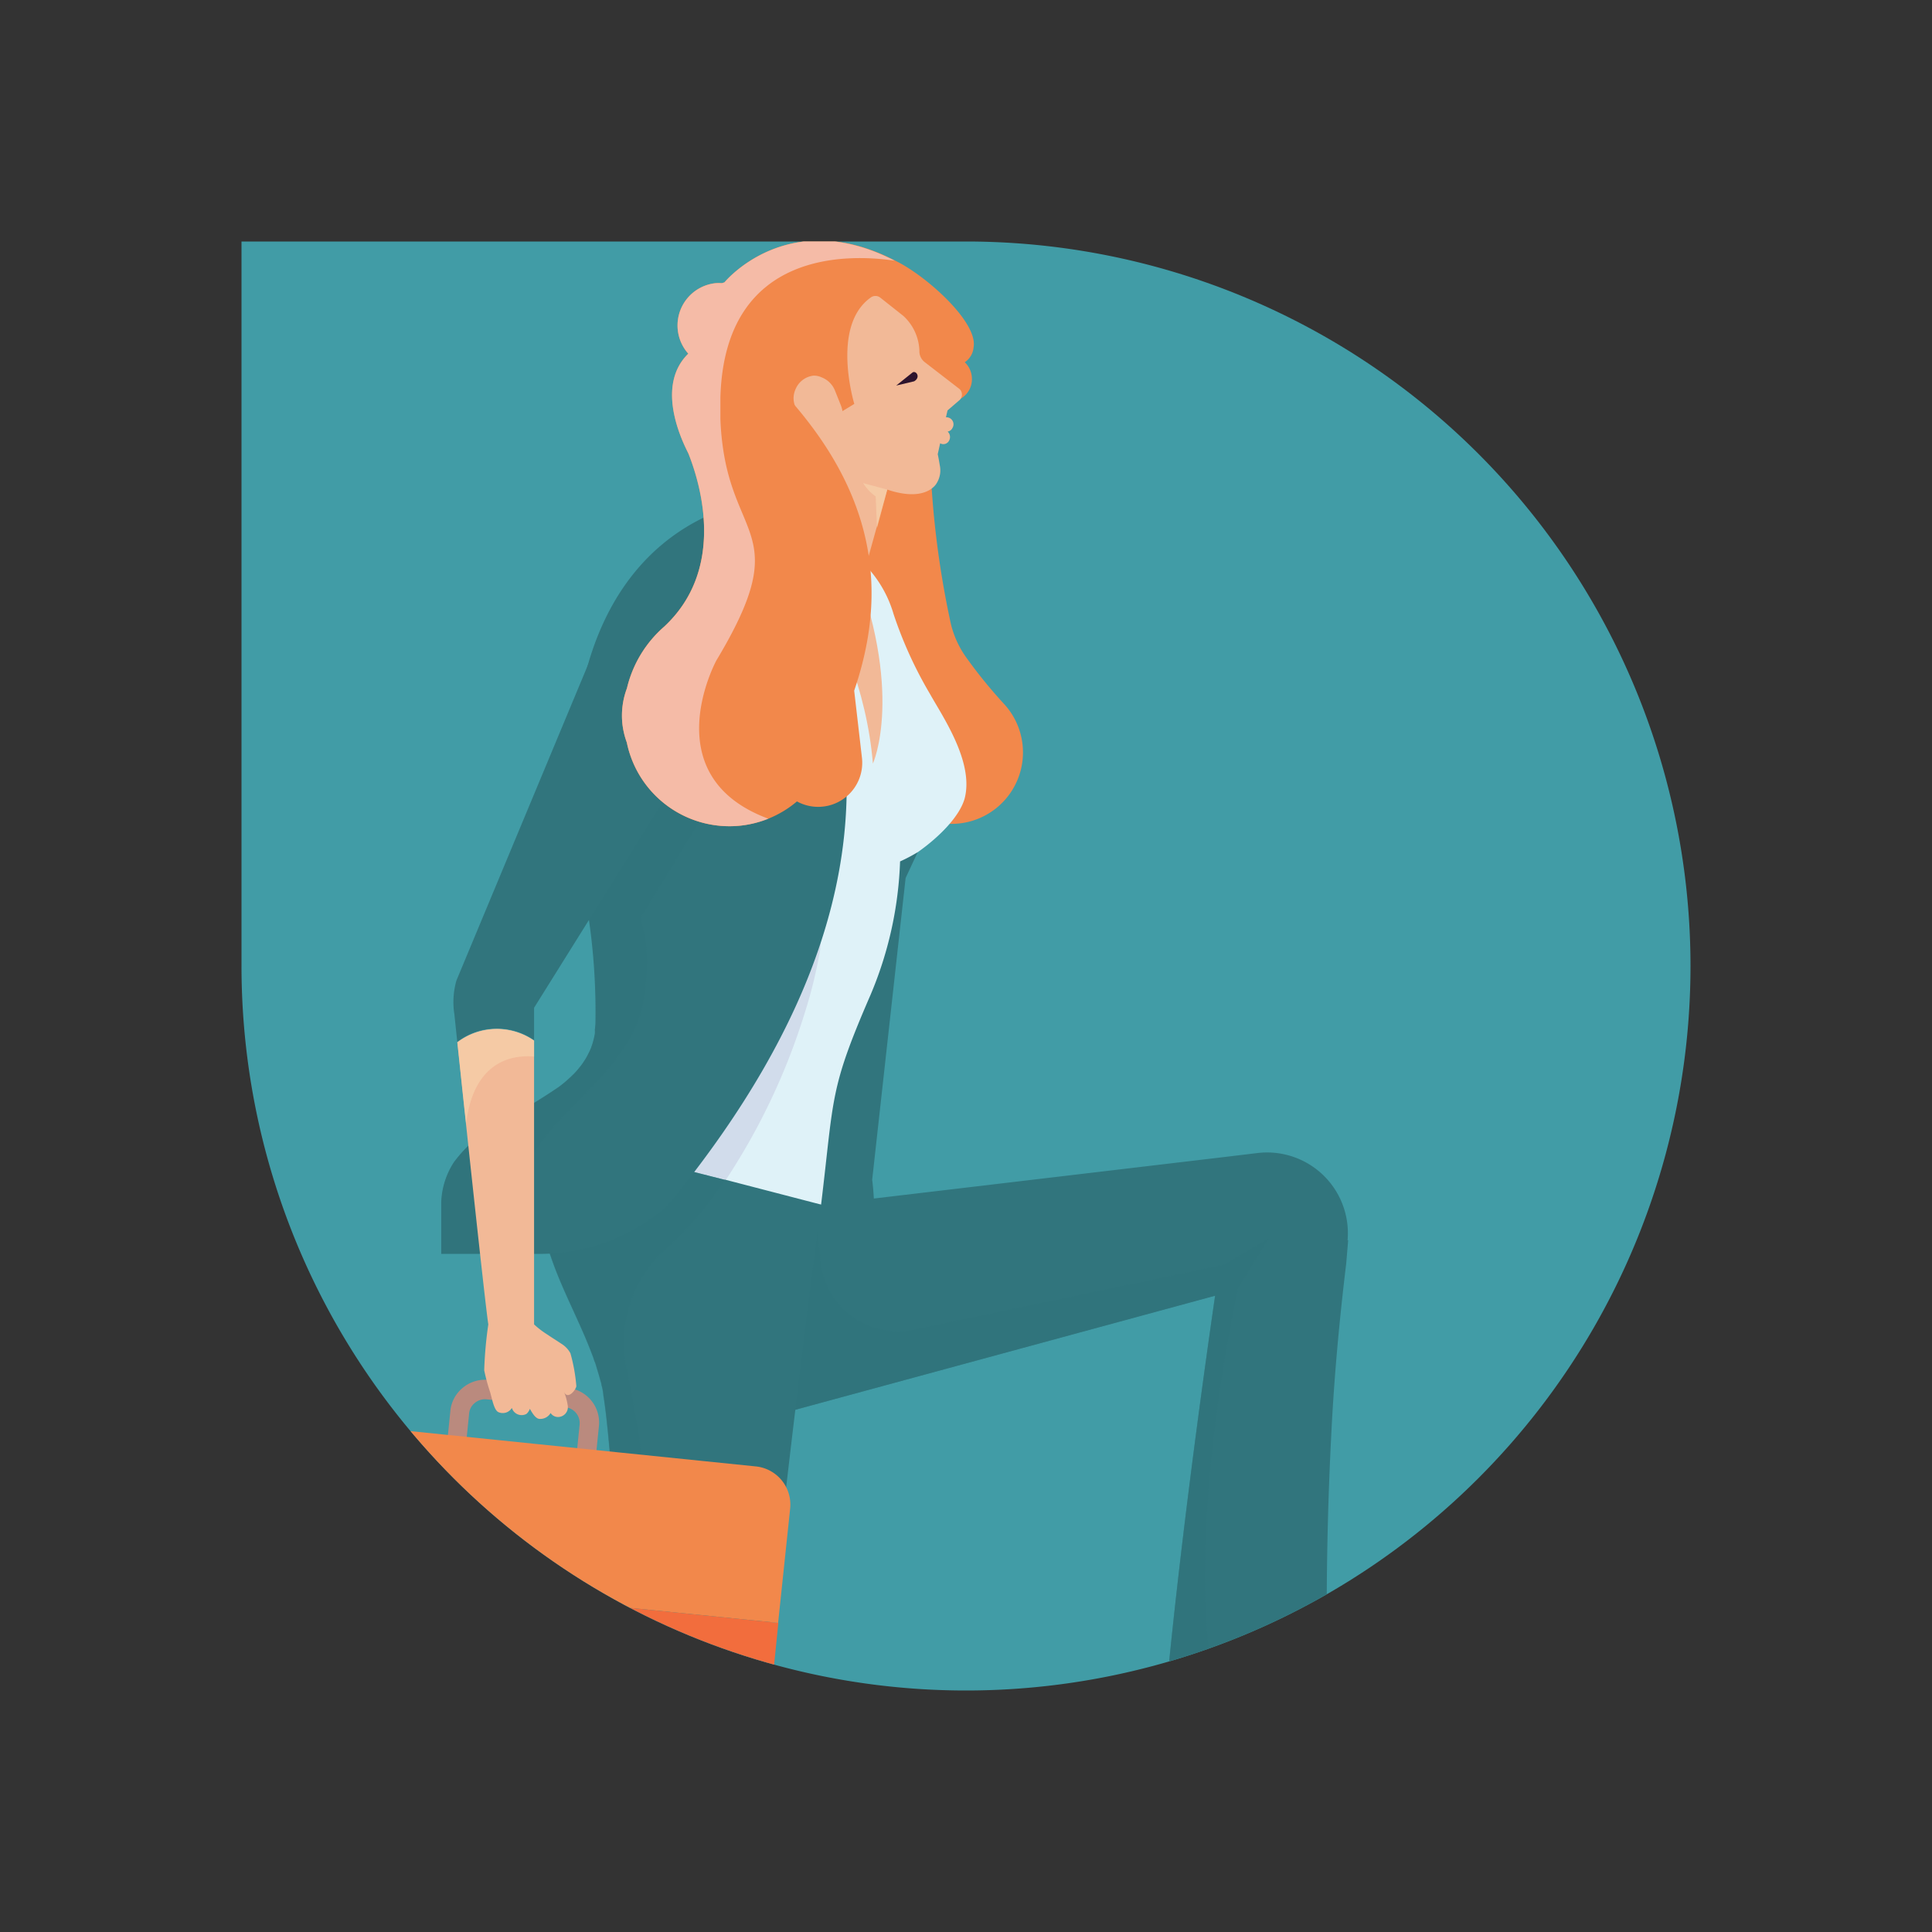 <svg id="cf1_paso_copia_4" data-name="cf1_paso copia 4" xmlns="http://www.w3.org/2000/svg" xmlns:xlink="http://www.w3.org/1999/xlink" width="160" height="160" viewBox="0 0 160 160">
  <rect x="0" y="0" width="160" height="160" fill="#333333" stroke="none"/>
  <defs>
    <clipPath id="clip-path">
      <path id="Trazado_101366" data-name="Trazado 101366" d="M80,20h0a60,60,0,0,1,60,60v60H80A60,60,0,0,1,20,80h0A60,60,0,0,1,80,20Z" transform="translate(160 160) rotate(180)" fill="none"/>
    </clipPath>
    <linearGradient id="linear-gradient" x1="75.104" y1="-28.805" x2="75.104" y2="-29.585" gradientUnits="objectBoundingBox">
      <stop offset="0.01" stop-color="#dff2f8"/>
      <stop offset="0.09" stop-color="#e9f6fa"/>
      <stop offset="0.27" stop-color="#f5fbfd"/>
      <stop offset="0.5" stop-color="#fdfeff"/>
      <stop offset="1" stop-color="#fff"/>
    </linearGradient>
  </defs>
  <g id="Capa_2" data-name="Capa 2">
    <rect id="Rectángulo_5267" data-name="Rectángulo 5267" width="120" height="120" transform="translate(0 20)" fill="none"/>
    <path id="Trazado_101334" data-name="Trazado 101334" d="M80,20h0a60,60,0,0,1,60,60v60H80A60,60,0,0,1,20,80h0A60,60,0,0,1,80,20Z" transform="translate(160 160) rotate(180)" fill="#419ca6"/>
    <rect id="Rectángulo_5268" data-name="Rectángulo 5268" width="160" height="160" fill="none"/>
    <g id="Grupo_54120" data-name="Grupo 54120" clip-path="url(#clip-path)">
      <g id="Grupo_54119" data-name="Grupo 54119">
        <path id="Trazado_101335" data-name="Trazado 101335" d="M77.74,64.75C79.26,48,70.43,46,70.43,46L71,70.33l-1.16,4L59.42,110.49C74.93,116,72.23,97.71,72.23,97.71l2.77-25c.07-.15.14-.31.22-.47.5-1.09,1.06-2.26,1.56-3.33,1-2,1.75-3.66,1.75-3.66Z" fill="#31757d"/>
        <path id="Trazado_101336" data-name="Trazado 101336" d="M105.14,140l-2.36,18.28c0,1.51,1.48,2.88,2.68,3.76a10.72,10.72,0,0,0,2.65,1.4l1,2.38h-2.62s-10.34,1.33-8.38-5.37c.57-2,.75-20.45.75-20.45Z" fill="#f2b997"/>
        <path id="Trazado_101337" data-name="Trazado 101337" d="M111.65,102.7c-.05.64-.11,1.29-.16,1.92-.57,4.72-1,9.38-1.23,14a287.711,287.711,0,0,0,.15,32.49c.09,1.73.21,3.45.32,5.15-6,2-12.54-2.83-15-3.77.4-13.23,3.74-37.2,4.9-45.18L63.11,117.5,67.35,102l.6-2.22,33.19-3.93,3-.36a6.69,6.69,0,0,1,7.46,7.23Z" fill="#31757d"/>
        <path id="Trazado_101338" data-name="Trazado 101338" d="M110.73,156.24c-6,2-12.54-2.83-15-3.77.4-13.23,3.74-37.2,4.9-45.18L63.11,117.5l4.1-16.14.34-.85.43,4a6.42,6.42,0,0,0,7.7,5.6l25.68-5.38,3.76-2.22-2.57,4.18s-9.89,43.61,7.86,44.35C110.5,152.82,110.62,154.54,110.73,156.24Z" fill="#31757d" opacity="0.5"/>
        <path id="Trazado_101339" data-name="Trazado 101339" d="M57,37.53l.21.38a25.821,25.821,0,0,0,2.7-.38c4.24-.82,5.85-2.31,5.85-2.31l1.09-.31,1.64-.47L77.68,33a1.88,1.88,0,0,0,1.17.25,1.86,1.86,0,0,0,1.63-2.06A1.9,1.9,0,0,0,79.9,30a1.66,1.66,0,0,0,.73-1.25c.35-2-3.6-5.62-6.17-7l-.37-.19C65.21,17,60,23.38,60,23.38l-.21.07a4.43,4.43,0,0,0-.52,0A3.52,3.52,0,0,0,57,29.29C54.35,31.88,56.34,36.23,57,37.53Z" fill="#f2884b"/>
        <path id="Trazado_101340" data-name="Trazado 101340" d="M69.85,37.36,77,36.68a76.59,76.59,0,0,0,1.75,15A8,8,0,0,0,80,54.42a40.261,40.261,0,0,0,3.18,3.91,5.92,5.92,0,0,1-5.71,9.75C71.39,66.88,62.49,52.28,69.85,37.36Z" fill="#f2884b"/>
        <path id="Trazado_101341" data-name="Trazado 101341" d="M77,57.44a34.14,34.14,0,0,1-3-6.59c-1-3.42-3.56-5.54-6.5-7.05-2.3-1.19-4.51-2.42-4.92-2.32C62.52,41.49,45,45.87,48.29,71c1.09,3.24,1.38,8.32,1.6,11.53a39.33,39.33,0,0,1-.43,6.3c-.12,1.34-1.64,4.66-3,5.44h0C50.81,97.6,58,100.57,68,99.76c1.09-9,.67-9.48,4.09-17.36a31,31,0,0,0,2.45-11.06,13.268,13.268,0,0,0,1.38-.72l.09-.05c1.84-1.3,3.48-3,3.88-4.45C80.67,63.1,78.06,59.34,77,57.44Z" fill="url(#linear-gradient)"/>
        <path id="Trazado_101342" data-name="Trazado 101342" d="M62.58,41.48s8.7,9.49,9.71,21.76c0,0,2.69-5.92-1.86-17.25Z" fill="#f2b997"/>
        <g id="Grupo_54113" data-name="Grupo 54113">
          <path id="Trazado_101343" data-name="Trazado 101343" d="M44.76,99.84a10.17,10.17,0,0,1,1.68-5.55,9.54,9.54,0,0,0-1.68,5.55Z" fill="#31757d"/>
          <path id="Trazado_101344" data-name="Trazado 101344" d="M60.11,97.71a54,54,0,0,0,6.59-14,37.73,37.73,0,0,0,1.21-5c.06-.28.06-1.55.31-1.77L46.44,94.29,60,97.69Z" fill="#d1dceb"/>
          <path id="Trazado_101345" data-name="Trazado 101345" d="M62.05,152.92A261.669,261.669,0,0,0,61,199.39c.09,1.73.2,3.45.31,5.15-6,2-12.54-2.83-15-3.77.48-16,5.29-47.85,5.29-47.85.48-3.39-.19-22.52-1.1-32.73-.17-1.91-.34-3.5-.52-4.62a4.431,4.431,0,0,0-.16-.87,1.323,1.323,0,0,0-.08-.33c-.07-.27-.15-.55-.23-.81s-.13-.44-.2-.66l-.09-.22a4.4,4.4,0,0,0-.18-.51c-1-2.68-2.46-5.3-3.38-8-.13-.37-.25-.72-.35-1.08l-.15-.56a2.819,2.819,0,0,0-.13-.54c-.04-.18-.07-.36-.1-.54s-.06-.37-.08-.56a3.288,3.288,0,0,0-.05-.54,4.71,4.71,0,0,1,0-.53h0a10.26,10.26,0,0,1,1.68-5.56L60,97.7h.07L68,99.76S64.05,129.36,62.05,152.92Z" fill="#31757d"/>
        </g>
        <path id="Trazado_101346" data-name="Trazado 101346" d="M61.29,204.54c-6,2-12.54-2.83-15-3.77.48-16,5.29-47.85,5.29-47.85.48-3.39-.19-22.52-1.1-32.73-.17-1.91-.34-3.5-.52-4.62a4.431,4.431,0,0,0-.16-.87,1.323,1.323,0,0,0-.08-.33c-.07-.27-.15-.55-.23-.81s-.13-.44-.2-.66l-.09-.22a4.4,4.4,0,0,0-.18-.51c-1-2.68-2.46-5.3-3.38-8-.13-.37-.25-.72-.35-1.08l-.15-.56a2.819,2.819,0,0,0-.13-.54c-.04-.18-.07-.36-.1-.54s-.06-.37-.08-.56a3.288,3.288,0,0,0-.05-.54,4.71,4.71,0,0,1,0-.53h0a10.26,10.26,0,0,1,1.68-5.56L60,97.7h.07a.41.41,0,0,1-.07.11c-.14.21-.29.43-.45.63a28.06,28.06,0,0,1-4.23,4.86,10.33,10.33,0,0,0-3.42,10c1.53,7.27,3.33,20.36,2.21,38.95H58l-3.84,2.3s-9.4,40.93,6.84,44.84C61.07,201.12,61.18,202.84,61.29,204.54Z" fill="#31757d" opacity="0.5"/>
        <path id="Trazado_101347" data-name="Trazado 101347" d="M56.33,98.55c-.39.5-.8,1-1.21,1.43a15.92,15.92,0,0,1-10.18,3.86h-8.4V99.56h0a6.49,6.49,0,0,1,1.05-3.31,11.92,11.92,0,0,1,4.12-3.47,48.13,48.13,0,0,0,4.49-2.71h0a8.106,8.106,0,0,0,.65-.51l.45-.41a6.19,6.19,0,0,0,.65-.7,5.44,5.44,0,0,0,.45-.62,4.53,4.53,0,0,0,.34-.61,3,3,0,0,0,.15-.31,1.16,1.16,0,0,0,.06-.15l.12-.35a6.84,6.84,0,0,0,.19-.81,1.919,1.919,0,0,0,0-.32,5.438,5.438,0,0,0,.05-.58,53.29,53.29,0,0,0-1.07-11.58q-.23-1.38-.39-2.7c-1.9-15.77,3.53-26.59,14.65-29-.94.2-2.08,2.92-2.27,3.67-.95,3.54,3.75,5.12,6.11,6.56a5,5,0,0,1,2.15,2.78C73.45,70.63,66.41,85.89,56.33,98.55Z" fill="#31757d"/>
        <path id="Trazado_101348" data-name="Trazado 101348" d="M74.25,37.75l-.62,2.24-1.04,3.72-1.8,6.47-7.86-8.32,1.9-6.77,3.23-1.35Z" fill="#f2b997"/>
        <path id="Trazado_101349" data-name="Trazado 101349" d="M73.63,40l-1,3.72-.11-2.61A3.83,3.83,0,0,1,71,38.83Z" fill="#f7d2ab" opacity="0.7"/>
        <path id="Trazado_101350" data-name="Trazado 101350" d="M72.11,24.64a.65.65,0,0,1,.78,0l1.92,1.52a4.09,4.09,0,0,1,1.33,2.89v.08a1.14,1.14,0,0,0,.44.86l2.85,2.2a.59.59,0,0,1,.23.46.61.61,0,0,1-.19.48l-1,.86-.13.57a.58.58,0,0,1,.54.88.53.53,0,0,1-.4.3.62.62,0,0,1,.13.73.53.53,0,0,1-.75.24l-.2.9s.08.38.17.93A2,2,0,0,1,77.58,40s-.8,1.65-4.09.55l-3-.81a4,4,0,0,1-2.6-3.27,1.36,1.36,0,0,0-.52-.87,6.16,6.16,0,0,1-1.51-2.46L69,32.42a9,9,0,0,1,.75,1.64l1-.61S68.78,27,72.11,24.64Z" fill="#f2b997"/>
        <path id="Trazado_101351" data-name="Trazado 101351" d="M74.22,31.93l1.48-.35c.41-.23.33-.62.11-.74a.24.24,0,0,0-.23,0Z" fill="#2e142d"/>
        <path id="Trazado_101352" data-name="Trazado 101352" d="M58.58,67l-5.39,8.82c-.18.29.27,1.76.3,2.08a18.14,18.14,0,0,1-.22,5.15c-1.55,8.12-13.56,10.83-9.7,20.76h-7V99.53a6.49,6.49,0,0,1,1.05-3.31,11.92,11.92,0,0,1,4.12-3.47,49.657,49.657,0,0,0,4.5-2.71,8.108,8.108,0,0,0,.65-.51,4.179,4.179,0,0,0,.45-.41,6.191,6.191,0,0,0,.65-.7,6.491,6.491,0,0,0,.45-.62,4.53,4.53,0,0,0,.34-.61,3,3,0,0,0,.15-.31,1.159,1.159,0,0,0,.06-.15,3.589,3.589,0,0,0,.12-.35,6.839,6.839,0,0,0,.19-.81,1.19,1.19,0,0,0,0-.32,5.439,5.439,0,0,0,.05-.58,53.29,53.29,0,0,0-1.07-11.58q-.23-1.38-.39-2.7L61.36,50.84S67,55.33,58.58,67Z" fill="#31757d" opacity="0.5"/>
        <g id="Grupo_54117" data-name="Grupo 54117">
          <path id="Trazado_101353" data-name="Trazado 101353" d="M49.22,121.86l.38-3.75a2.88,2.88,0,0,0-2.6-3.17l-6.54-.66a2.86,2.86,0,0,0-2.12.64,2.82,2.82,0,0,0-1.05,2l-.38,3.75,1.56.16.38-3.76a1.26,1.26,0,0,1,.48-.89,1.31,1.31,0,0,1,1-.29l6.54.66A1.32,1.32,0,0,1,48,118l-.38,3.76Z" fill="#ba8a7e"/>
          <g id="Grupo_54114" data-name="Grupo 54114">
            <path id="Trazado_101354" data-name="Trazado 101354" d="M64.46,134.4l-1.77,17.48a3.23,3.23,0,0,1-3.49,2.88L22.1,151a3.17,3.17,0,0,1-2.85-3.47L21,130Z" fill="#f26d3d"/>
            <path id="Trazado_101355" data-name="Trazado 101355" d="M22,120.53a3.21,3.21,0,0,1,3.48-2.88l37.09,3.79a3.18,3.18,0,0,1,2.87,3.47l-1,9.49L21,130Z" fill="#f2884b"/>
          </g>
          <g id="Grupo_54116" data-name="Grupo 54116">
            <path id="Trazado_101356" data-name="Trazado 101356" d="M39.77,132.63a2.37,2.37,0,1,0,4.71.48l.26-2.56a2.372,2.372,0,0,0-4.72-.47Z" fill="#674328"/>
            <path id="Trazado_101357" data-name="Trazado 101357" d="M40.3,132.69a2.372,2.372,0,1,0,4.72.47l.25-2.55a2.37,2.37,0,1,0-4.71-.48Z" fill="#674328"/>
            <g id="Grupo_54115" data-name="Grupo 54115">
              <path id="Trazado_101358" data-name="Trazado 101358" d="M42,130.78a.89.89,0,1,0,.972-.768A.89.89,0,0,0,42,130.78Z" fill="#fff"/>
              <path id="Trazado_101359" data-name="Trazado 101359" d="M42.45,131.39l.72.07L43,133a.36.36,0,0,1-.4.32.34.34,0,0,1-.25-.13.35.35,0,0,1-.08-.26Z" fill="#fff"/>
            </g>
          </g>
        </g>
        <path id="Trazado_101360" data-name="Trazado 101360" d="M69.23,36a.9.9,0,0,1-1.26,0c-1.36-1.15-2.89-2.38-1.97-4a1.83,1.83,0,0,1,1.37-.89,1.47,1.47,0,0,1,.67.14,1.94,1.94,0,0,1,1.11,1.1l.46,1.15a2.49,2.49,0,0,1-.33,2.5h0Z" fill="#f2b997"/>
        <g id="Grupo_54118" data-name="Grupo 54118">
          <path id="Trazado_101361" data-name="Trazado 101361" d="M46.7,115.24a5.12,5.12,0,0,1,.31,1.11.82.82,0,0,1-.82,1,.73.73,0,0,1-.59-.33,1,1,0,0,1-.89.49c-.3,0-.55-.34-.83-.84a.94.94,0,0,1-.29.43.85.85,0,0,1-1.2-.5.88.88,0,0,1-1.15.33c-.33-.21-.47-1-.65-1.64a15,15,0,0,1-.49-1.81,33.222,33.222,0,0,1,.34-3.8h0c-.18-1.12-1.11-9.69-1.85-16.62-.29-2.66-.54-5.08-.72-6.74a5.41,5.41,0,0,1,6.36-.14v23.5a7.14,7.14,0,0,0,1.13.86c.33.23.77.5,1.14.75a2.07,2.07,0,0,1,.74.78,14.27,14.27,0,0,1,.49,2.72C47.71,115.08,47,116,46.7,115.24Z" fill="#f2b997"/>
          <path id="Trazado_101362" data-name="Trazado 101362" d="M61.12,56.43a6.68,6.68,0,0,0,.76-6.21A4.73,4.73,0,0,0,58,46.8a6.48,6.48,0,0,0-7.46,3.83L37.8,81.2a6.49,6.49,0,0,0-.17,2.8s.09.87.24,2.28a5.41,5.41,0,0,1,6.36-.14V83.46Z" fill="#31757d"/>
        </g>
        <path id="Trazado_101363" data-name="Trazado 101363" d="M61.38,68.37a8.74,8.74,0,0,0,2.25-.57A8.6,8.6,0,0,0,66,66.37a3.65,3.65,0,0,0,5.38-3.64l-.64-5.53c2.09-6.15,2.71-13.84-3.83-22.29-.62-.81-1.32-1.63-2.08-2.46l-5.14,2.24L56.4,36.12a14.35,14.35,0,0,1,.6,1.41c1.16,2.91,3,9.72-2,14.37A9.75,9.75,0,0,0,51.92,57a6.44,6.44,0,0,0-.37,3,6.62,6.62,0,0,0,.36,1.49,8.68,8.68,0,0,0,9.47,6.88Z" fill="#f2884b"/>
        <path id="Trazado_101364" data-name="Trazado 101364" d="M61.38,68.37a8.74,8.74,0,0,0,2.25-.57c-9.53-3.53-4.3-13.11-4.3-13.11,6.08-10.13,1.81-9.89.61-17.16a22.19,22.19,0,0,1-.28-2.84c0-.55,0-1.14,0-1.76C60,20.56,70.48,21.05,74.09,21.59,65.21,17,60,23.38,60,23.38l-.21.07a4.43,4.43,0,0,0-.52,0A3.52,3.52,0,0,0,57,29.29c-2.66,2.59-.67,6.94,0,8.24,1.16,2.91,3,9.72-2,14.37A9.75,9.75,0,0,0,51.92,57a6.44,6.44,0,0,0-.37,3,6.62,6.62,0,0,0,.36,1.49,8.68,8.68,0,0,0,9.47,6.88Z" fill="#f5bba7"/>
        <path id="Trazado_101365" data-name="Trazado 101365" d="M44.23,86.18V87.5c-1.75-.15-5,.31-5.63,5.56-.29-2.66-.54-5.08-.72-6.74A5.41,5.41,0,0,1,44.23,86.18Z" fill="#f7d2ab" opacity="0.7"/>
      </g>
    </g>
  </g>
</svg>
